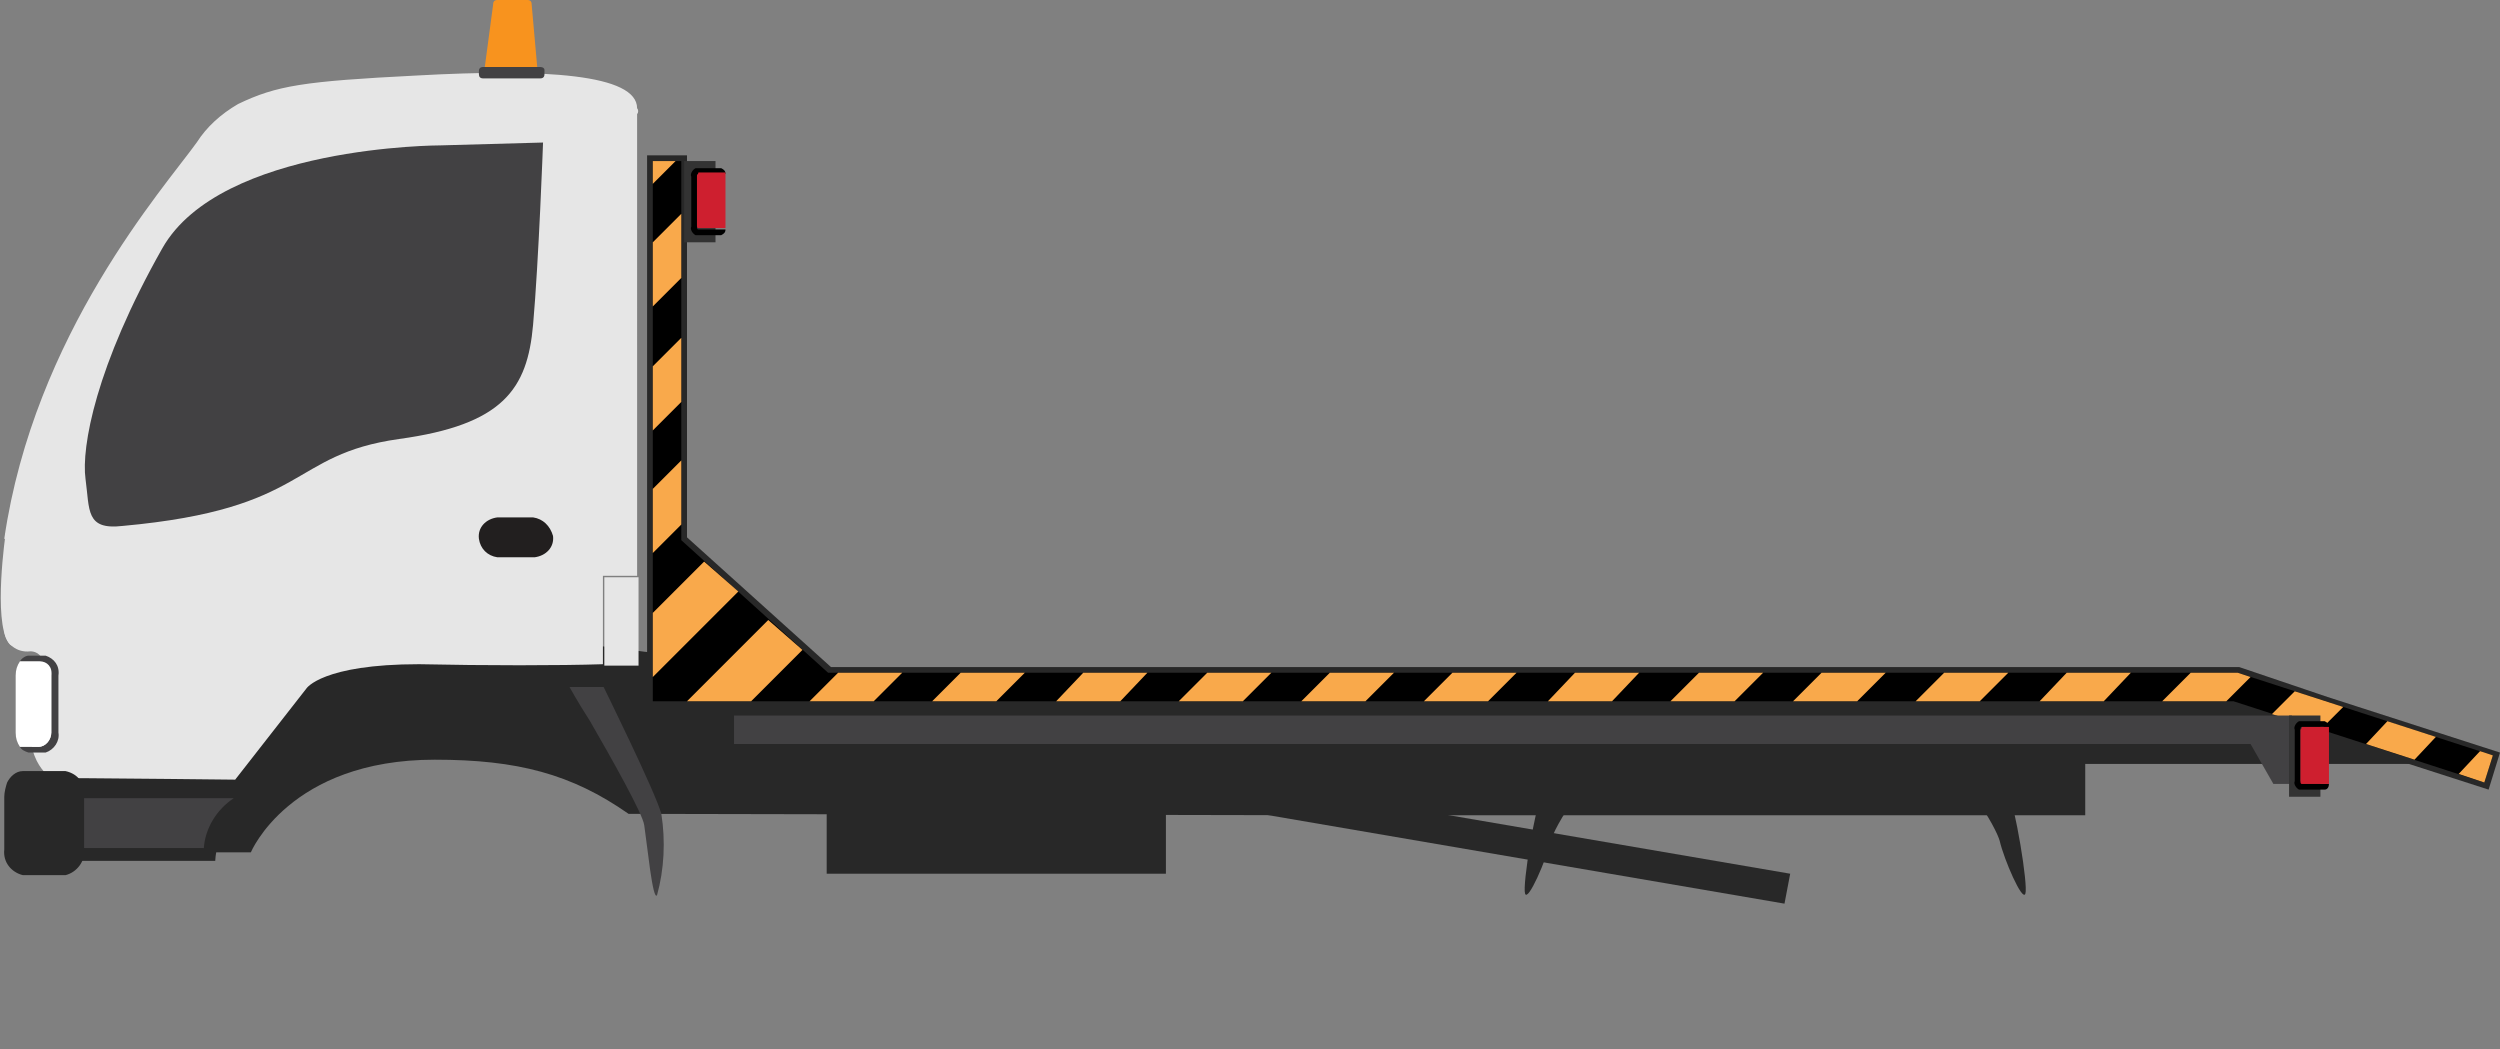 <?xml version="1.0" encoding="utf-8"?>
<!-- Generator: Adobe Illustrator 21.0.0, SVG Export Plug-In . SVG Version: 6.00 Build 0)  -->
<svg version="1.1" id="Layer_1" xmlns="http://www.w3.org/2000/svg" xmlns:xlink="http://www.w3.org/1999/xlink" x="0px" y="0px"
	 viewBox="0 0 175.4 73.6" style="enable-background:new 0 0 175.4 73.6;" xml:space="preserve">
<rect x="0" y="0" width="175.4" height="73.6" fill="#808080" stroke="none"/>
<style type="text/css">
	.st0{fill:#282828;}
	.st1{fill:#424143;}
	.st2{fill:#E6E6E6;}
	.st3{fill:#FFFFFF;}
	.st4{fill:#F9A94B;}
	.st5{fill:#333333;}
	.st6{fill:#CE1F2F;}
	.st7{fill:#221F1F;}
	.st8{fill:#F8931E;}
</style>
<g>
	<polygon id="Fill-113" class="st0" points="125.2,63.4 76.2,55 76.6,52.9 125.6,61.3 	"/>
	<path id="Fill-114" class="st0" d="M5.9,51.7l-1,2.5v5.6h12.7c0,0,2.7-6.5,12.9-6.5c5.8,0,9.6,1,13.6,3.8l49.3,0.1h52.9v-3.6h24.2
		l-6-1.9l-8.9-4.4l-96.5,0.2l-18-2.3l0.2-12.8l-24,12.3L5.9,51.7z"/>
	<path id="Fill-137" class="st1" d="M39.9,48.1c0,0,0.6,1.1,1.5,2.5c1.5,2.6,3.7,6.5,3.8,7.3c0.2,1.3,0.6,5.4,0.9,4.9
		c0.5-1.8,0.6-3.8,0.3-5.7c-0.4-1.5-4.1-9-4.1-9H39.9L39.9,48.1z"/>
	<path id="Fill-138" class="st0" d="M125.8,50.3c0,0,6.7,1.3,8.2,1.9c3.7,1.4,6.1,6,6.3,6.8c0.3,1.3,1.6,4.3,1.8,3.7
		s-0.7-6.1-1.3-7.5s-4.6-6.5-4.6-6.5L125.8,50.3z"/>
	<path id="Fill-139" class="st0" d="M123.3,50.3c0,0-6.7,1.3-8.2,1.9c-3.7,1.4-6.1,6-6.3,6.8c-0.3,1.3-1.6,4.3-1.8,3.7
		s0.7-6.1,1.3-7.5s4.6-6.5,4.6-6.5L123.3,50.3z"/>
	<path id="Fill-140" class="st2" d="M44.8,40.5h-2.4v6.2h2.4V40.5L44.8,40.5z"/>
	<path id="Fill-141" class="st2" d="M44.7,7.6c0-2.4-6.5-2.8-15.5-2.3c-7.9,0.4-9.8,0.7-12.5,2C15.5,8,14.5,8.9,13.8,10
		C11.5,13.2,2.4,23.4,0.3,37.8c0.5,0.1,0.9,0.5,0.8,1v4.5c0,0.5-0.4,0.9-0.8,1c0.1,0.9,0.9,1.5,1.8,1.4l0,0c0,0,1.9-0.2,0.5,3.6
		s1,5.3,1,5.3s1.4,0,2.6,0s10.3,0.1,10.3,0.1l5-6.4c0,0,1.1-1.7,7.9-1.7c4.6,0.1,9.9,0.1,12.9,0v-6.2h2.4V8
		C44.8,7.9,44.8,7.7,44.7,7.6"/>
	<path id="Fill-142" class="st1" d="M30.9,10.2c0,0-15.4,0-19.5,7.2c-4.7,8.3-5.7,14-5.4,16.2s0,3.6,2.6,3.3
		c13.2-1.2,11.6-5,19.4-6.1c7.3-1,9-3.5,9.4-8S38.1,10,38.1,10L30.9,10.2z"/>
	<polygon id="Fill-143" class="st0" points="58,61.3 81.8,61.3 81.8,50.5 58,50.5 	"/>
	<path id="Fill-144" class="st0" d="M44.8,47.4H29.5c0,0-5.4-0.3-7.3,1.4l-5,6.4H4.3l0.4,5.2h10.4c0.1-1.8,1.1-3.5,2.7-4.5l4.8-6.3
		c0,0,1.5-1.4,6.8-1.4h15.3L44.8,47.4L44.8,47.4z"/>
	<path id="Fill-145" class="st1" d="M5.6,56h10.8c-1.2,0.8-2,2.1-2.1,3.5H5.6V56z"/>
	<path id="Fill-146" class="st0" d="M4.6,54.1h-3c-0.5,0-0.9,0.4-1.1,0.8c-0.1,0.3-0.2,0.7-0.2,1v3.7c-0.1,0.9,0.5,1.6,1.3,1.8h3
		c0.8-0.2,1.4-1,1.3-1.8v-3.7C6,55,5.5,54.3,4.6,54.1"/>
	<path id="Fill-147" class="st1" d="M3.2,46H2c-0.2,0-0.5,0.2-0.6,0.4h1.3c0.5,0,0.9,0.5,0.9,1v4c0,0.5-0.4,1-0.9,1H1.4
		c0.1,0.2,0.3,0.3,0.6,0.4h1.2c0.6-0.2,1-0.8,0.9-1.4v-4C4.2,46.7,3.8,46.2,3.2,46"/>
	<path id="Fill-148" class="st3" d="M2.8,46.4H1.4c-0.2,0.3-0.3,0.6-0.3,1v4c0,0.4,0.1,0.7,0.3,1h1.3c0.5,0,0.9-0.5,0.9-1v-4
		C3.7,46.8,3.3,46.4,2.8,46.4"/>
	<polygon id="Fill-149" class="st0" points="163.3,48.9 157.1,46.8 58.3,46.8 48.2,37.7 48.2,10.9 45.4,10.9 45.4,46.8 45.4,49.6 
		48.2,49.6 156.6,49.6 174.6,55.4 175.4,52.8 	"/>
	<polygon id="Fill-150" points="156.7,49.2 45.8,49.2 45.8,11.3 47.8,11.3 47.8,37.9 58.1,47.2 157,47.2 174.9,53 174.3,54.9 	"/>
	<polygon id="Fill-151" class="st4" points="49.4,39.4 45.8,43 45.8,47.5 51.8,41.5 	"/>
	<polygon id="Fill-152" class="st4" points="110.5,47.2 108.6,49.2 113.1,49.2 115,47.2 	"/>
	<polygon id="Fill-153" class="st4" points="172.5,54.3 174.3,54.9 174.9,53 174,52.7 	"/>
	<polygon id="Fill-154" class="st4" points="101.9,47.2 99.9,49.2 104.4,49.2 106.4,47.2 	"/>
	<polygon id="Fill-155" class="st4" points="45.8,11.3 45.8,12.9 47.4,11.3 	"/>
	<polygon id="Fill-156" class="st4" points="84.7,47.2 82.7,49.2 87.2,49.2 89.2,47.2 	"/>
	<polygon id="Fill-157" class="st4" points="67.4,47.2 65.4,49.2 69.9,49.2 71.9,47.2 	"/>
	<polygon id="Fill-158" class="st4" points="53.9,43.5 48.2,49.2 52.7,49.2 56.3,45.6 	"/>
	<polygon id="Fill-159" class="st4" points="119.2,47.2 117.2,49.2 121.7,49.2 123.7,47.2 	"/>
	<polygon id="Fill-160" class="st4" points="93.3,47.2 91.3,49.2 95.8,49.2 97.8,47.2 	"/>
	<polygon id="Fill-161" class="st4" points="58.8,47.2 56.8,49.2 61.3,49.2 63.3,47.2 	"/>
	<polygon id="Fill-162" class="st4" points="47.8,15 45.8,17 45.8,21.5 47.8,19.5 	"/>
	<polygon id="Fill-163" class="st4" points="161,48.5 159.4,50.1 162.8,51.2 164.4,49.6 	"/>
	<polygon id="Fill-164" class="st4" points="157,47.2 153.7,47.2 151.7,49.2 156.2,49.2 157.9,47.5 	"/>
	<polygon id="Fill-165" class="st4" points="145,47.2 143.1,49.2 147.6,49.2 149.5,47.2 	"/>
	<polygon id="Fill-166" class="st4" points="136.4,47.2 134.4,49.2 138.9,49.2 140.9,47.2 	"/>
	<polygon id="Fill-167" class="st4" points="47.8,32.3 45.8,34.3 45.8,38.8 47.8,36.8 	"/>
	<polygon id="Fill-168" class="st4" points="76,47.2 74.1,49.2 78.6,49.2 80.5,47.2 	"/>
	<polygon id="Fill-169" class="st4" points="167.5,50.6 166,52.2 169.4,53.3 170.9,51.7 	"/>
	<polygon id="Fill-170" class="st4" points="127.8,47.2 125.8,49.2 130.3,49.2 132.3,47.2 	"/>
	<polygon id="Fill-171" class="st4" points="47.8,23.7 45.8,25.7 45.8,30.2 47.8,28.2 	"/>
	<polygon id="Fill-172" class="st1" points="160.8,55 159.5,55 157.9,52.2 51.5,52.2 51.5,50.2 160.8,50.2 	"/>
	<polygon id="Fill-173" class="st5" points="160.6,55.9 162.8,55.9 162.8,50.2 160.6,50.2 	"/>
	<path id="Fill-174" d="M161.4,54.8v-3.6c0-0.1,0-0.2,0.1-0.2h1.9c0-0.2-0.1-0.3-0.3-0.4h-1.8c-0.2,0.1-0.4,0.4-0.3,0.6v3.6
		c-0.1,0.2,0.1,0.5,0.3,0.6h1.8c0.2,0,0.3-0.2,0.3-0.4h-1.9C161.5,54.9,161.4,54.8,161.4,54.8"/>
	<path id="Fill-175" class="st6" d="M163.4,51h-1.9c0,0.1-0.1,0.2-0.1,0.2v3.6c0,0.1,0,0.2,0.1,0.2h1.9c0-0.1,0-0.2,0-0.2v-3.6
		C163.4,51.1,163.4,51,163.4,51"/>
	<polygon id="Fill-176" class="st5" points="48,17 50.2,17 50.2,11.3 48,11.3 	"/>
	<path id="Fill-177" d="M48.9,15.9v-3.5c0-0.1,0-0.2,0.1-0.2h1.9c0-0.2-0.1-0.3-0.3-0.4h-1.8c-0.2,0.1-0.4,0.4-0.3,0.6v3.5
		c-0.1,0.2,0.1,0.5,0.3,0.6h1.8c0.2-0.1,0.3-0.2,0.3-0.4H49C48.9,16.1,48.9,16,48.9,15.9"/>
	<path id="Fill-178" class="st6" d="M50.9,12.1H49c0,0.1-0.1,0.2-0.1,0.2v3.5c0,0.1,0,0.2,0.1,0.2h1.9c0-0.1,0-0.2,0-0.2v-3.5
		C50.9,12.3,50.9,12.2,50.9,12.1"/>
	<path id="Fill-179" class="st7" d="M37.4,36.3h-2.5c-0.8,0.1-1.4,0.7-1.3,1.5c0.1,0.7,0.6,1.2,1.3,1.3h2.6c0.8-0.1,1.4-0.7,1.3-1.5
		C38.6,36.9,38.1,36.4,37.4,36.3"/>
	<path id="Fill-180" class="st8" d="M37.3,0.3C37.3,0.1,37.2,0,37,0h-2.1c-0.2,0-0.3,0.1-0.3,0.3L34,4.8c0,0.1,0.1,0.3,0.2,0.3l0,0
		h3.3c0.1,0,0.2-0.1,0.2-0.2V4.8L37.3,0.3z"/>
	<path id="Fill-181" class="st1" d="M38.2,4.9c0-0.1-0.1-0.2-0.3-0.2h-4c-0.2,0-0.3,0.1-0.3,0.3v0.2c0,0.2,0.1,0.3,0.3,0.3h4
		c0.2,0,0.3-0.1,0.3-0.3V4.9C38.2,5,38.2,5,38.2,4.9"/>
	<path id="Fill-182" class="st2" d="M0.4,37.4c0,0-0.9,6.1,0.2,7.7s1.3-7.2,1.3-7.3"/>
</g>
</svg>
